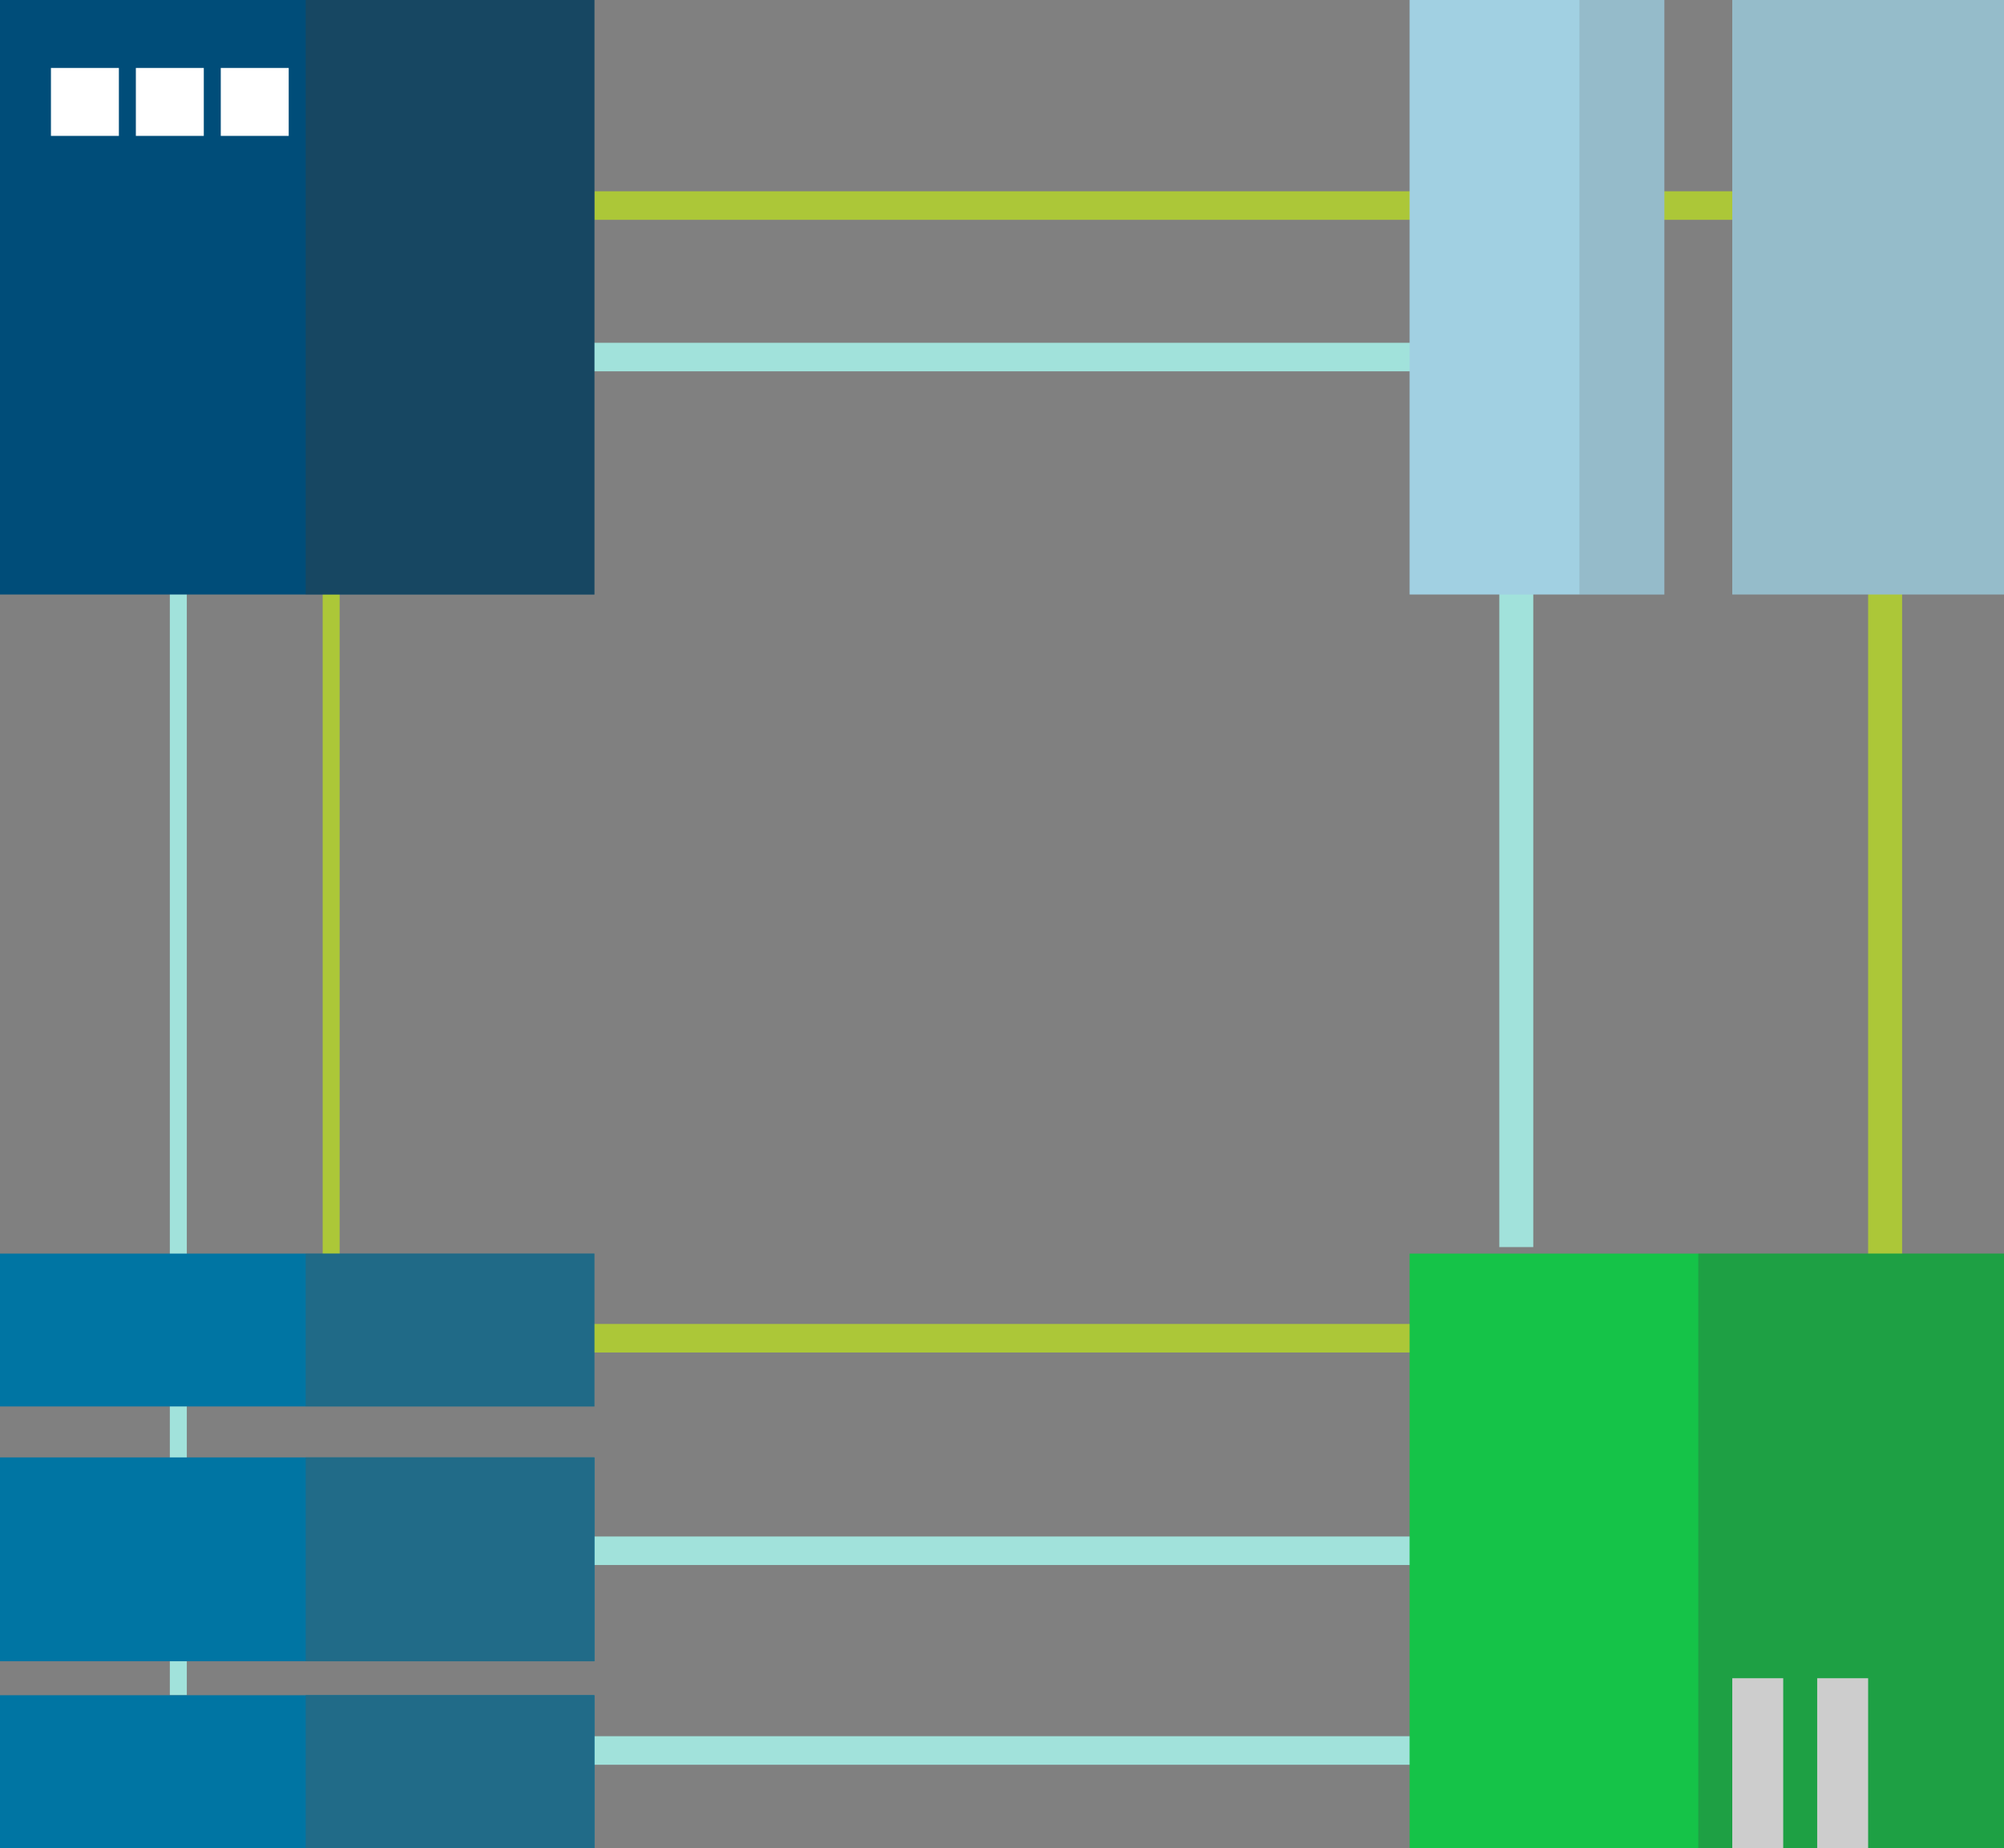 <svg xmlns="http://www.w3.org/2000/svg" width="118" height="108.801" viewBox="0 0 118 108.801">
  <rect x="0" y="0" width="118" height="108.801" fill="#808080" stroke="none"/>
  <g id="Group_28" data-name="Group 28" transform="translate(0 0.036)">
    <rect id="Rectangle_94" data-name="Rectangle 94" width="1.68" height="51.648" transform="translate(32.212 21.824) rotate(-90)" fill="#a1e2db"/>
    <rect id="Rectangle_91" data-name="Rectangle 91" width="1" height="65" transform="translate(10 34.765)" fill="#a1e2db"/>
    <rect id="Rectangle_98" data-name="Rectangle 98" width="2" height="40" transform="translate(88.283 33.383)" fill="#a1e2db"/>
    <rect id="Rectangle_95" data-name="Rectangle 95" width="1.68" height="49.648" transform="translate(34.212 92.1) rotate(-90)" fill="#a1e2db"/>
    <rect id="Rectangle_99" data-name="Rectangle 99" width="1.68" height="49.648" transform="translate(34.212 103.859) rotate(-90)" fill="#a1e2db"/>
    <rect id="Rectangle_92" data-name="Rectangle 92" width="1" height="40" transform="translate(19 34.383)" fill="#acc738"/>
    <rect id="Rectangle_97" data-name="Rectangle 97" width="2" height="41" transform="translate(110 34.383)" fill="#acc738"/>
    <path id="Path_268" data-name="Path 268" d="M0,0H1.68V67.542H0Z" transform="translate(35 12.905) rotate(-90)" fill="#acc738"/>
    <rect id="Rectangle_96" data-name="Rectangle 96" width="1.68" height="49.648" transform="translate(34.212 79.588) rotate(-90)" fill="#acc738"/>
    <g id="Group_20" data-name="Group 20" transform="translate(83 73.765)">
      <rect id="Rectangle_84" data-name="Rectangle 84" width="35" height="35" fill="#15c348"/>
      <rect id="Rectangle_101" data-name="Rectangle 101" width="3" height="10" transform="translate(24 25)" fill="#fff"/>
      <rect id="Rectangle_102" data-name="Rectangle 102" width="3" height="10" transform="translate(19 25)" fill="#fff"/>
      <rect id="Rectangle_110" data-name="Rectangle 110" width="18" height="35" transform="translate(17)" fill="rgba(57,57,57,0.25)"/>
    </g>
    <g id="Group_21" data-name="Group 21">
      <rect id="Rectangle_81" data-name="Rectangle 81" width="35" height="35" transform="translate(0 -0.036)" fill="#004d79"/>
      <rect id="Rectangle_88" data-name="Rectangle 88" width="4" height="4" transform="translate(3 3.964)" fill="#fff"/>
      <rect id="Rectangle_89" data-name="Rectangle 89" width="4" height="4" transform="translate(8 3.964)" fill="#fff"/>
      <rect id="Rectangle_90" data-name="Rectangle 90" width="4" height="4" transform="translate(13 3.964)" fill="#fff"/>
      <rect id="Rectangle_108" data-name="Rectangle 108" width="17" height="35" transform="translate(18 -0.036)" fill="rgba(62,62,62,0.38)"/>
    </g>
    <g id="Group_22" data-name="Group 22" transform="translate(83)">
      <rect id="Rectangle_85" data-name="Rectangle 85" width="16" height="35" transform="translate(19 -0.036)" fill="#95bcca"/>
      <rect id="Rectangle_83" data-name="Rectangle 83" width="15" height="35" transform="translate(0 -0.036)" fill="#a1d0e2"/>
      <rect id="Rectangle_109" data-name="Rectangle 109" width="5" height="35" transform="translate(10 -0.036)" fill="rgba(96,96,96,0.18)"/>
    </g>
    <g id="Group_23" data-name="Group 23" transform="translate(0 73.765)">
      <rect id="Rectangle_82" data-name="Rectangle 82" width="35" height="9" fill="#0075a3"/>
      <rect id="Rectangle_111" data-name="Rectangle 111" width="17" height="9" transform="translate(18)" fill="rgba(88,88,88,0.37)"/>
      <rect id="Rectangle_86" data-name="Rectangle 86" width="35" height="9" transform="translate(0 26)" fill="#0075a3"/>
      <rect id="Rectangle_113" data-name="Rectangle 113" width="17" height="9" transform="translate(18 26)" fill="#216b88"/>
      <rect id="Rectangle_87" data-name="Rectangle 87" width="35" height="12" transform="translate(0 12)" fill="#0075a3"/>
      <rect id="Rectangle_112" data-name="Rectangle 112" width="17" height="12" transform="translate(18 12)" fill="#216b88"/>
    </g>
  </g>
</svg>
